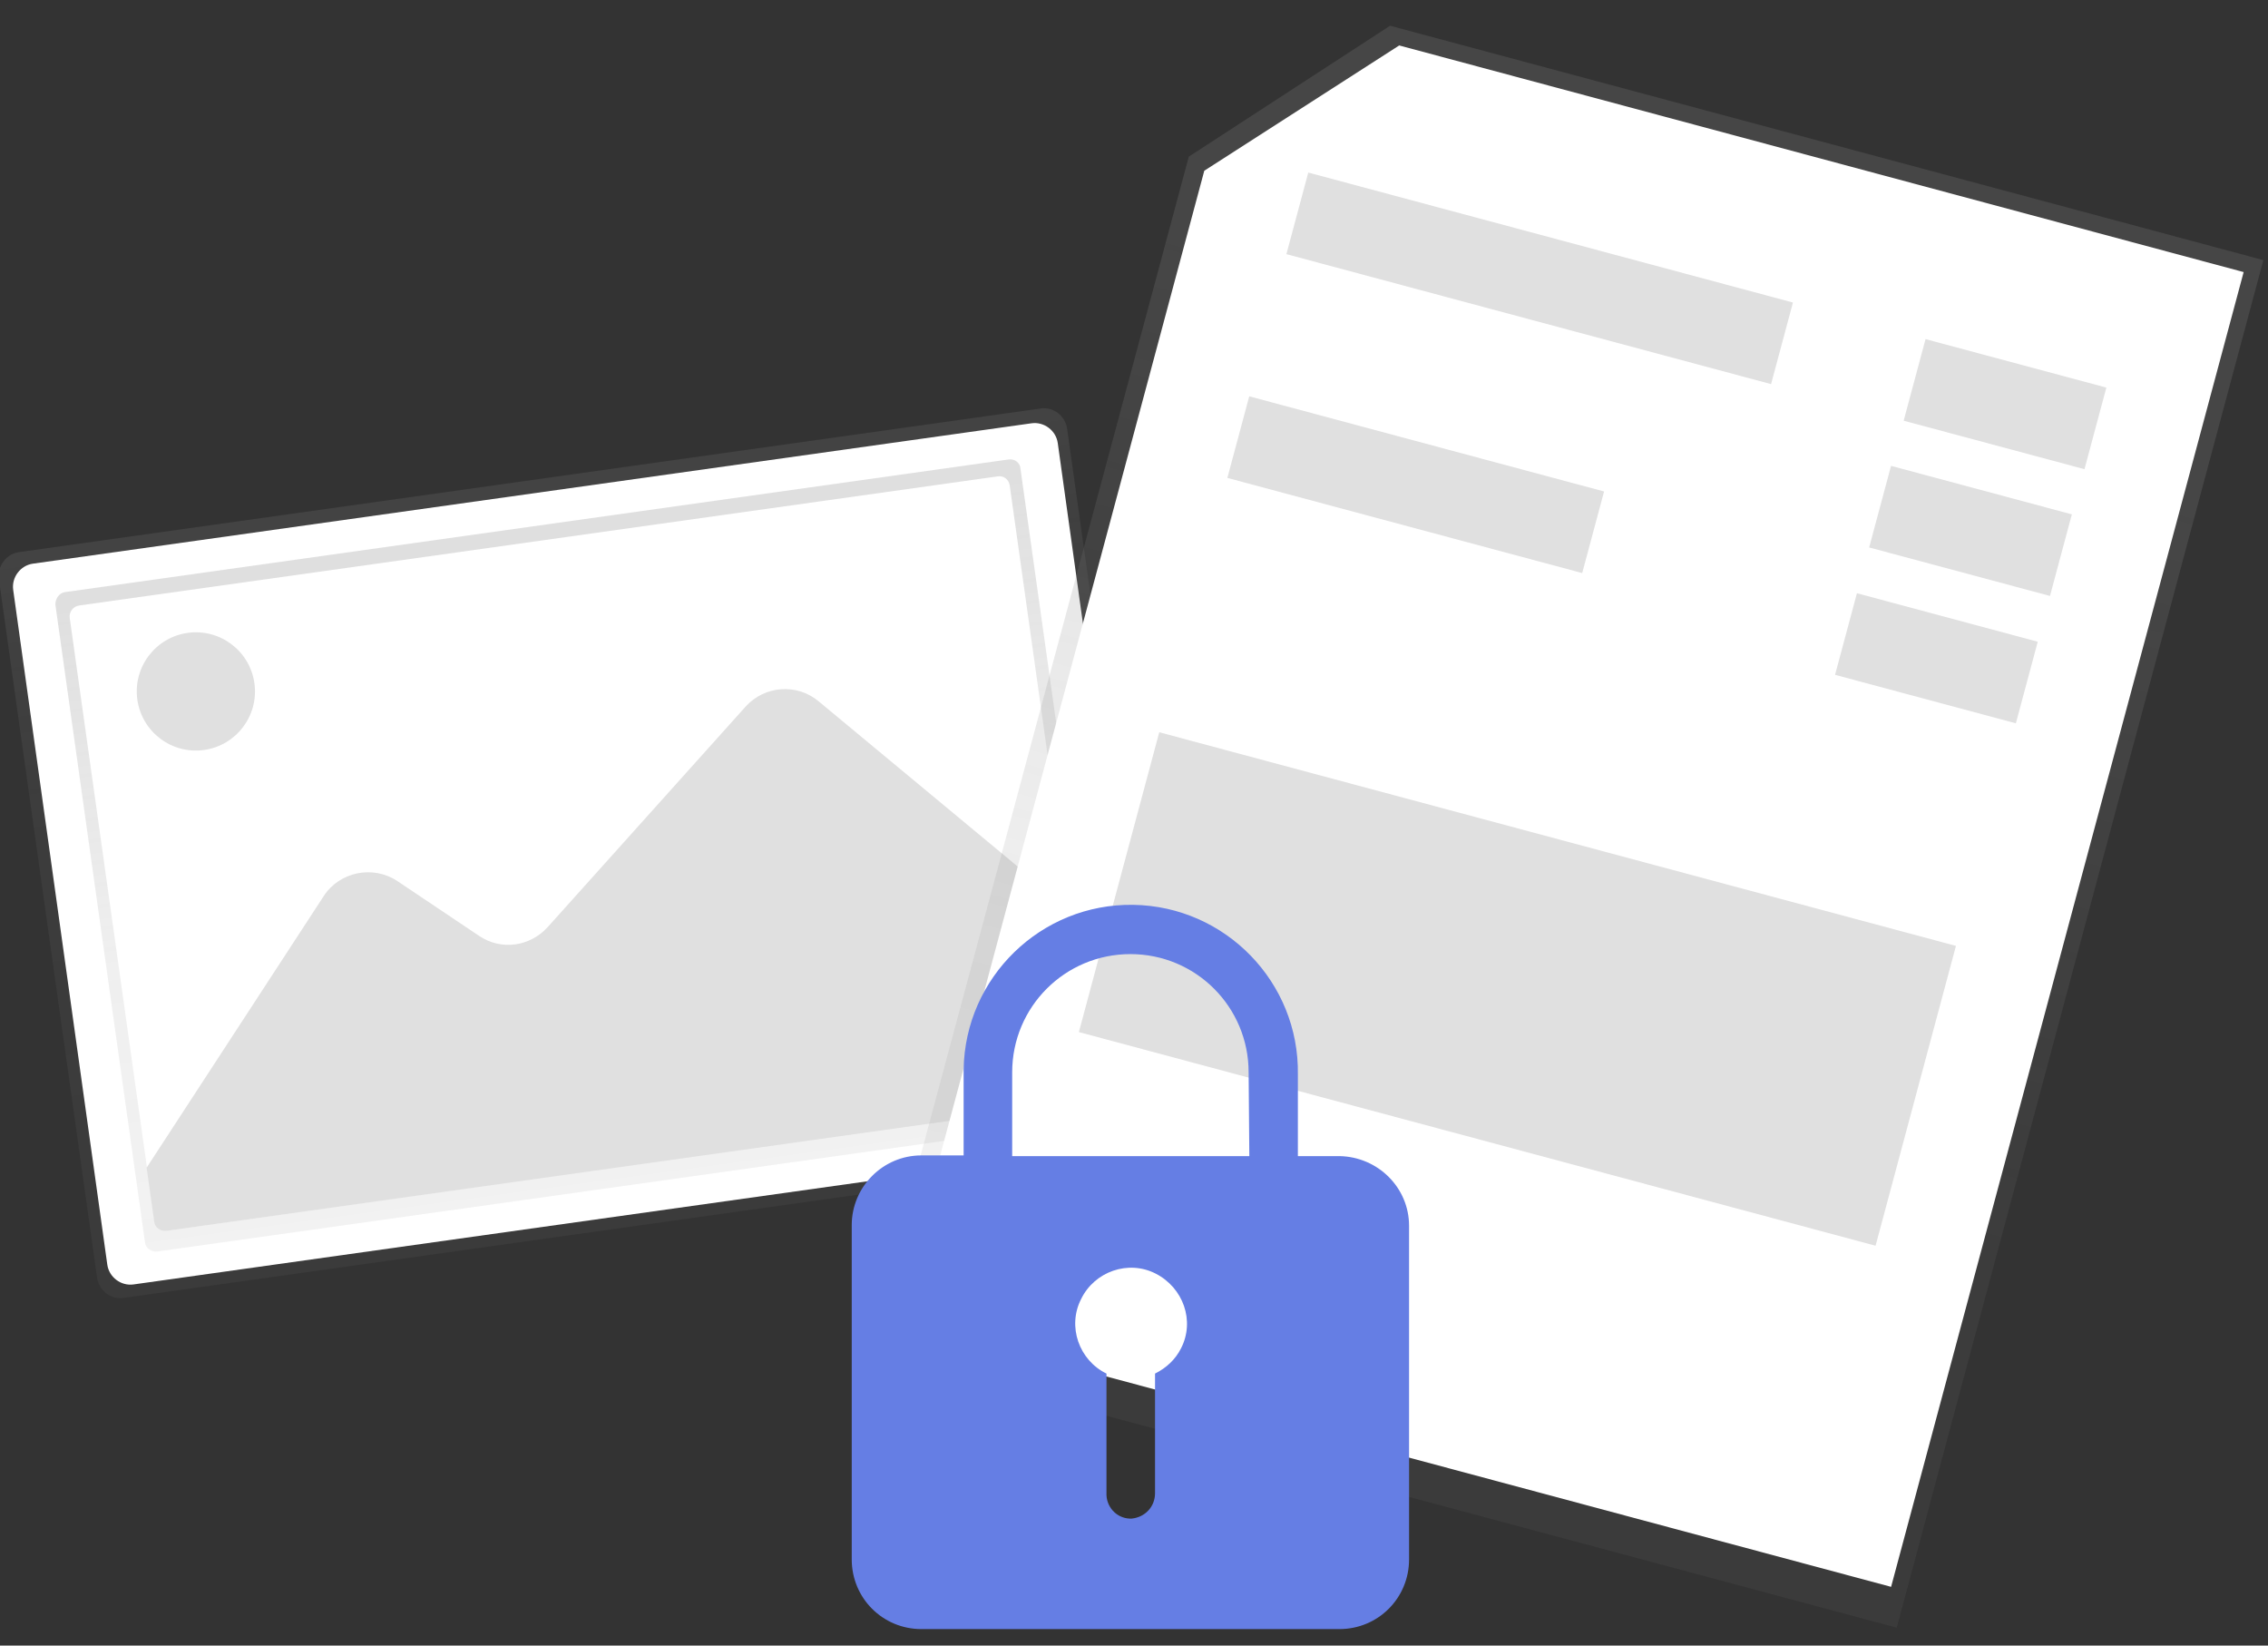 <?xml version="1.0" encoding="utf-8"?>
<!-- Generator: Adobe Illustrator 24.1.0, SVG Export Plug-In . SVG Version: 6.00 Build 0)  -->
<svg version="1.1" id="Layer_1" xmlns="http://www.w3.org/2000/svg" xmlns:xlink="http://www.w3.org/1999/xlink" x="0px" y="0px"
	 viewBox="0 0 322.3 233.8" style="enable-background:new 0 0 322.3 233.8;" xml:space="preserve">
<rect x="0" y="0" width="322.3" height="233.8" fill="#333333" stroke="none"/>
<style type="text/css">
	.st0{fill:url(#Path_2412_1_);}
	.st1{fill:#FFFFFF;}
	.st2{fill:url(#Path_2414_1_);}
	.st3{clip-path:url(#SVGID_2_);}
	.st4{fill:#E0E0E0;}
	.st5{fill:#F5F5F5;}
	.st6{fill:url(#Path_2408_1_);}
	.st7{fill:#657EE4;}
</style>
<g id="Group_6092" transform="translate(-623.061 -286.843)">
	<g id="Group_4009" transform="translate(622.566 368.159) rotate(-8)">
		
			<linearGradient id="Path_2412_1_" gradientUnits="userSpaceOnUse" x1="-1089.263" y1="-71.611" x2="-1089.263" y2="-70.611" gradientTransform="matrix(153.333 2.586643e-05 2.979959e-05 106.912 167111.922 7632.733)">
			<stop  offset="0" style="stop-color:#808080;stop-opacity:0.251"/>
			<stop  offset="0.54" style="stop-color:#808080;stop-opacity:0.122"/>
			<stop  offset="1" style="stop-color:#808080;stop-opacity:0.102"/>
		</linearGradient>
		<path id="Path_2412" class="st0" d="M153.5,101.2c0,1.8-1.5,3.4-3.3,3.4l-146.7,0c-1.8,0-3.3-1.5-3.3-3.4l0,0L0.2,1
			c0-1.8,1.5-3.4,3.3-3.4l146.7,0c1.8,0,3.3,1.5,3.3,3.4l0,0"/>
		<path id="Path_2413" class="st1" d="M151.8,99.6c0,1.8-1.5,3.3-3.3,3.3l-143.3,0c-1.8,0-3.3-1.5-3.3-3.3l0,0L2,2.8
			C2,1,3.5-0.5,5.3-0.5l143.3,0c1.8,0,3.3,1.5,3.3,3.3"/>
		<g id="_x35_f7f4fba-1df4-4c9b-ab6f-3f66810cb66e_1_" transform="translate(8.044 6.436)">
			
				<linearGradient id="Path_2414_1_" gradientUnits="userSpaceOnUse" x1="-1105.705" y1="-71.893" x2="-1105.705" y2="-70.893" gradientTransform="matrix(138.474 -5.079752e-05 5.624719e-05 94.584 153189.312 6800.979)">
				<stop  offset="0" style="stop-color:#808080;stop-opacity:0.251"/>
				<stop  offset="0.54" style="stop-color:#808080;stop-opacity:0.122"/>
				<stop  offset="1" style="stop-color:#808080;stop-opacity:0.102"/>
			</linearGradient>
			<path id="Path_2414" class="st2" d="M1.2-2.3l135.4,0c0.9,0,1.6,0.7,1.5,1.6l0,0v91.5c0,0.9-0.7,1.5-1.5,1.5l-135.4,0
				c-0.9,0-1.6-0.7-1.6-1.5l0-91.5C-0.3-1.6,0.4-2.3,1.2-2.3z"/>
		</g>
		<path id="Path_2415" class="st1" d="M11,6.3l131.8,0c0.9,0,1.5,0.7,1.5,1.5v86.6c0,0.9-0.7,1.5-1.5,1.5L11,96
			c-0.9,0-1.6-0.7-1.6-1.5l0-86.6C9.4,7,10.1,6.3,11,6.3z"/>
		<g id="Group_4008" transform="translate(9.749 8.616)">
			<g>
				<g>
					<defs>
						<path id="SVGID_1_" d="M1.2-2.3l131.8,0c0.9,0,1.6,0.7,1.5,1.6l0,0v86.6c0,0.9-0.7,1.5-1.5,1.5l-131.8,0
							c-0.9,0-1.6-0.7-1.6-1.5l0-86.7C-0.3-1.6,0.4-2.3,1.2-2.3z"/>
					</defs>
					<clipPath id="SVGID_2_">
						<use xlink:href="#SVGID_1_"  style="overflow:visible;"/>
					</clipPath>
					<g id="Group_4007" class="st3">
						<path id="Path_2416" class="st4" d="M-7.8,86.6l37.7-43.2c2.7-3.1,7.5-3.4,10.6-0.7l0,0L51,52.1c2.8,2.5,6.9,2.5,9.8,0.1
							L93,25.1c3.1-2.6,7.7-2.3,10.4,0.7L143,69.3c1.1,1.2,1.8,2.7,1.9,4.4l1.5,17.2c0.4,4.1-2.7,7.8-6.8,8.1l0,0
							c-0.2,0-0.4,0-0.7,0L-2.2,99c-4.1,0-7.4-3.2-7.5-7.3l0,0C-9.7,89.9-9,88-7.8,86.6z"/>
					</g>
				</g>
			</g>
		</g>
		<circle id="Ellipse_856" class="st4" cx="25.7" cy="20.7" r="8.4"/>
	</g>
	
		<rect id="Rectangle_1798" x="805" y="337.5" transform="matrix(0.259 -0.966 0.966 0.259 262.093 1043.324)" class="st5" width="12" height="26.6"/>
	
		<linearGradient id="Path_2408_1_" gradientUnits="userSpaceOnUse" x1="210.354" y1="1.281" x2="210.354" y2="2.281" gradientTransform="matrix(146.181 39.193 -52.085 194.263 -29819.545 -8158.888)">
		<stop  offset="1.000000e-02" style="stop-color:#808080;stop-opacity:0.251"/>
		<stop  offset="0.54" style="stop-color:#808080;stop-opacity:0.122"/>
		<stop  offset="1" style="stop-color:#808080;stop-opacity:0.102"/>
	</linearGradient>
	<path id="Path_2408" class="st6" d="M892.6,518.1l-146.2-39.2L792,309.1l28.6-18.6l124.1,33.3L892.6,518.1z"/>
	<path id="Path_2409" class="st1" d="M891.8,512.3l-141.4-37.9l43.8-163.3l27.7-17.8l120,32.2L891.8,512.3z"/>
	
		<rect id="Rectangle_1802" x="835.8" y="290.8" transform="matrix(0.259 -0.966 0.966 0.259 308.483 1055.017)" class="st4" width="12" height="71.3"/>
	
		<rect id="Rectangle_1803" x="818.2" y="329.7" transform="matrix(0.259 -0.966 0.966 0.259 267.075 1059.733)" class="st4" width="12" height="52.2"/>
	
		<rect id="Rectangle_1804" x="816.6" y="368.8" transform="matrix(0.259 -0.966 0.966 0.259 208.618 1126.797)" class="st4" width="44.1" height="117.2"/>
	
		<rect id="Rectangle_1805" x="901.9" y="331.1" transform="matrix(0.259 -0.966 0.966 0.259 340.152 1132.096)" class="st4" width="12" height="26.6"/>
	
		<rect id="Rectangle_1806" x="897" y="349.1" transform="matrix(0.259 -0.966 0.966 0.259 319.13 1140.71)" class="st4" width="12" height="26.6"/>
	
		<rect id="Rectangle_1807" x="892.2" y="367.2" transform="matrix(0.259 -0.966 0.966 0.259 298.041 1149.482)" class="st4" width="12" height="26.6"/>
	<path id="Path_2426" class="st7" d="M813.4,451.1h-5.9v-11.6c0.2-13.1-10.3-23.9-23.4-24.1c-13.1-0.2-23.9,10.3-24.1,23.4
		c0,0.1,0,0.2,0,0.2v12h-6c-5.5,0-9.9,4.5-9.9,9.9v47.5c0,5.5,4.4,9.9,9.9,9.9h59.4c5.5,0,9.9-4.4,9.9-9.9V461
		C823.3,455.6,818.9,451.2,813.4,451.1C813.5,451.1,813.4,451.1,813.4,451.1z M787.2,482v17c0,1.9-1.4,3.4-3.3,3.6
		c-1.9,0.1-3.5-1.4-3.6-3.3V482c-3.9-1.9-5.6-6.7-3.6-10.6c1.9-3.9,6.7-5.6,10.6-3.6s5.6,6.7,3.6,10.6
		C790.1,480,788.8,481.2,787.2,482L787.2,482z M800.6,451.1h-33.7v-11.9c0-9.3,7.5-16.8,16.8-16.8s16.8,7.5,16.8,16.8L800.6,451.1z"
		/>
</g>
</svg>
